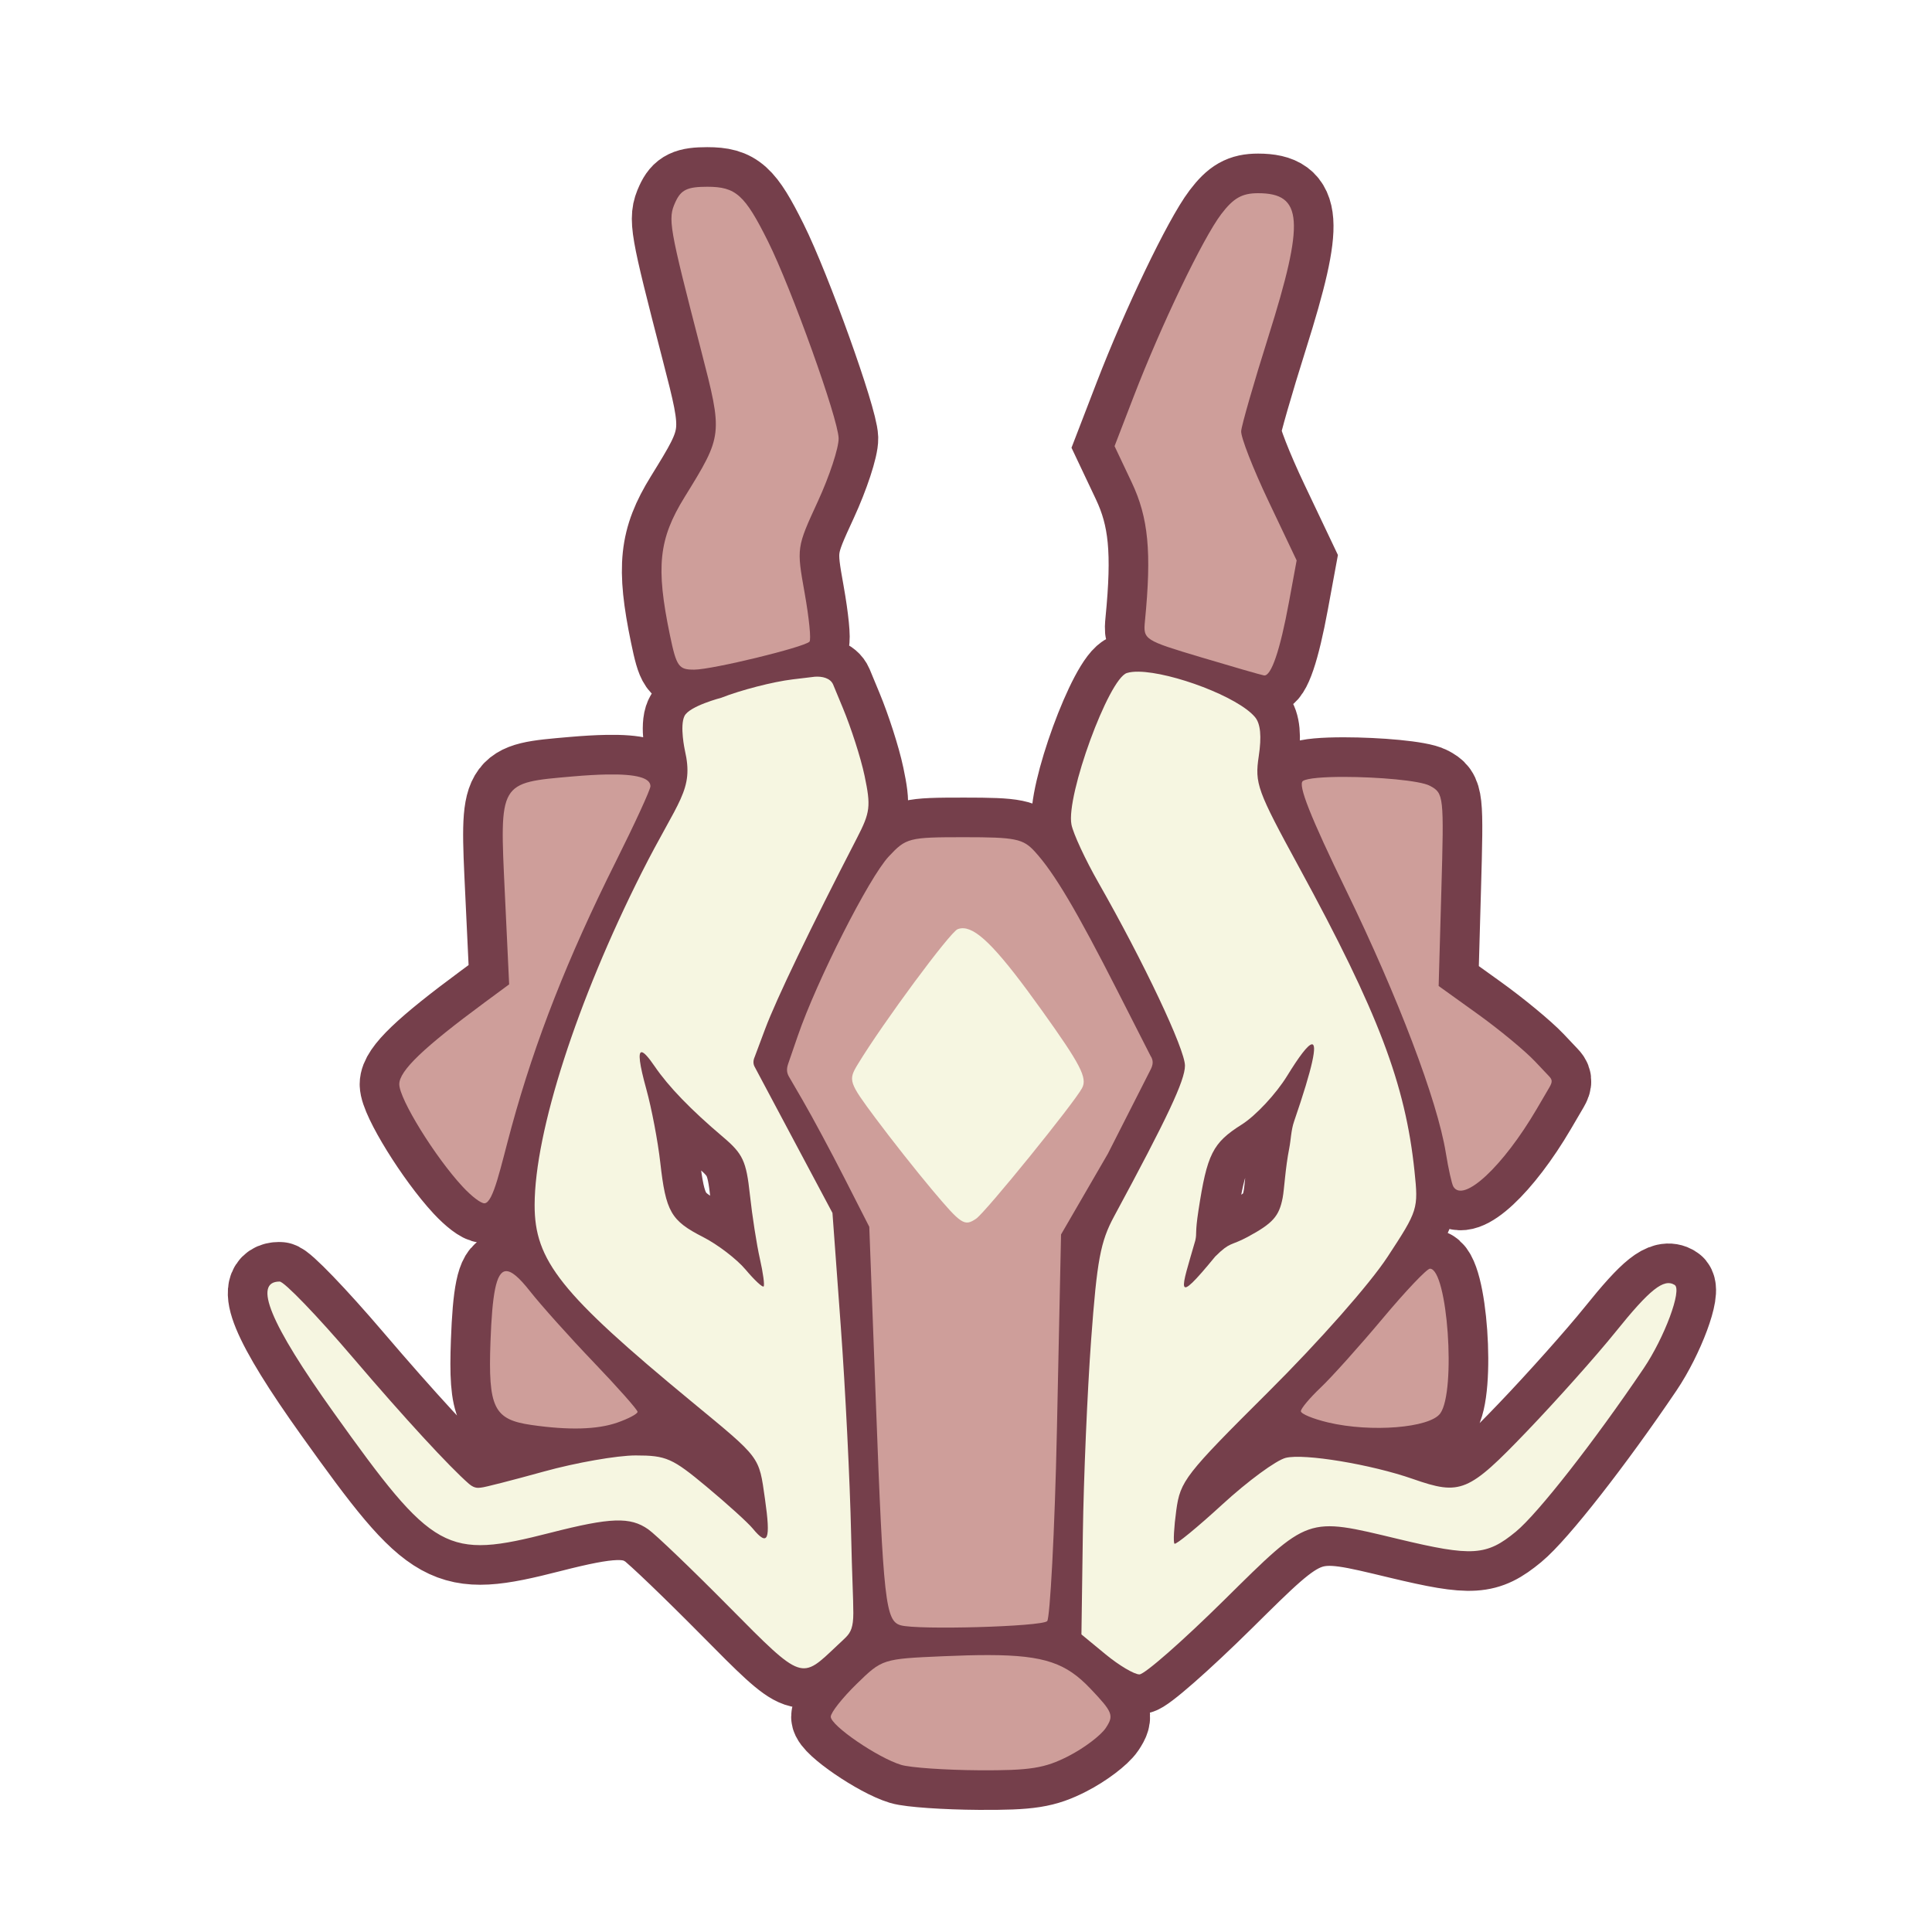<?xml version="1.0" encoding="UTF-8" standalone="no"?>
<!-- Created with Inkscape (http://www.inkscape.org/) -->

<svg
   version="1.1"
   id="svg27145"
   width="300"
   height="300"
   viewBox="0 0 300 300"
   sodipodi:docname="gratitude_mask.svg"
   inkscape:version="1.2.2 (732a01da63, 2022-12-09)"
   xmlns:inkscape="http://www.inkscape.org/namespaces/inkscape"
   xmlns:sodipodi="http://sodipodi.sourceforge.net/DTD/sodipodi-0.dtd"
   xmlns="http://www.w3.org/2000/svg"
   xmlns:svg="http://www.w3.org/2000/svg">
  <defs
     id="defs27149">
    <filter
       inkscape:collect="always"
       style="color-interpolation-filters:sRGB"
       id="filter33487"
       x="-0.05"
       y="-0.044"
       width="1.099"
       height="1.088">
      <feGaussianBlur
         inkscape:collect="always"
         stdDeviation="1.949"
         id="feGaussianBlur33489" />
    </filter>
  </defs>
  <sodipodi:namedview
     id="namedview27147"
     pagecolor="#ffffff"
     bordercolor="#000000"
     borderopacity="0.25"
     inkscape:showpageshadow="2"
     inkscape:pageopacity="0.0"
     inkscape:pagecheckerboard="0"
     inkscape:deskcolor="#d1d1d1"
     showgrid="false"
     inkscape:zoom="2.3617366"
     inkscape:cx="80.660984"
     inkscape:cy="129.56567"
     inkscape:window-width="2560"
     inkscape:window-height="1369"
     inkscape:window-x="1912"
     inkscape:window-y="-8"
     inkscape:window-maximized="1"
     inkscape:current-layer="g27151" />
  <g
     inkscape:groupmode="layer"
     inkscape:label="Image"
     id="g27151">
    <path
       id="path33482"
       style="display:inline;fill:none;fill-opacity:1;stroke:#753f4b;stroke-width:12.3;stroke-dasharray:none;filter:url(#filter33487)"
       inkscape:label="STROKE"
       d="M 109.824 29 C 106.722 29 105.744 29.47 104.873 31.381 C 103.679 34 103.857 35.025 108.844 54.32 C 112.263 67.551 112.265 67.53 106.297 77.199 C 102.285 83.7 101.823 88.016 104.016 98.576 C 105.042 103.518 105.379 103.998 107.82 103.982 C 110.636 103.964 124.813 100.521 125.693 99.641 C 125.975 99.359 125.638 95.959 124.945 92.084 C 123.689 85.054 123.693 85.023 126.99 77.869 C 128.808 73.926 130.262 69.503 130.221 68.041 C 130.133 64.958 122.909 44.825 119.262 37.5 C 115.649 30.245 114.268 29 109.824 29 z M 195.352 30 C 192.859 30 191.527 30.757 189.633 33.25 C 186.772 37.016 180.297 50.506 176.029 61.59 L 173.068 69.277 L 175.725 74.889 C 178.331 80.394 178.838 85.698 177.787 96.436 C 177.505 99.318 177.664 99.421 186.5 102.064 C 191.45 103.545 195.849 104.812 196.275 104.879 C 197.385 105.053 198.769 100.989 200.146 93.512 L 201.342 87.021 L 196.973 77.826 C 194.569 72.769 192.659 67.873 192.729 66.947 C 192.798 66.021 194.688 59.451 196.928 52.348 C 202.627 34.27 202.327 30 195.352 30 z M 176.826 104.299 C 176.092 104.287 175.463 104.353 174.977 104.508 C 172.147 105.406 165.511 123.556 166.375 128.033 C 166.644 129.426 168.523 133.476 170.551 137.033 C 177.615 149.422 184 162.923 184 165.475 C 184 167.758 181.288 173.526 173 188.871 C 170.875 192.806 170.341 195.674 169.434 208 C 168.847 215.975 168.266 229.54 168.145 238.145 L 167.924 253.791 L 171.689 256.895 C 173.761 258.602 176.118 260 176.928 260 C 177.737 260 183.637 254.825 190.041 248.5 C 203.365 235.34 202.791 235.541 217.188 238.992 C 228.618 241.733 230.826 241.593 235.389 237.832 C 238.809 235.013 247.538 223.86 255.215 212.5 C 258.464 207.692 261.227 200.259 260.037 199.523 C 258.354 198.483 256.177 200.212 250.877 206.803 C 247.919 210.481 241.723 217.431 237.107 222.246 C 227.996 231.751 226.812 232.245 219.375 229.646 C 212.903 227.385 202.495 225.66 199.645 226.375 C 198.165 226.746 193.758 229.982 189.852 233.566 C 185.946 237.151 182.581 239.913 182.373 239.705 C 182.165 239.497 182.29 237.162 182.652 234.516 C 183.278 229.949 184.01 229.01 196.98 216.102 C 204.895 208.225 212.672 199.412 215.457 195.164 C 220.19 187.946 220.257 187.732 219.641 181.836 C 218.228 168.324 214.024 157.253 201.746 134.719 C 195.183 122.674 194.82 121.677 195.461 117.406 C 195.92 114.344 195.734 112.386 194.887 111.365 C 192.269 108.211 181.967 104.38 176.826 104.299 z M 126.52 105.082 L 123.086 105.494 C 120.013 105.863 115.025 107.155 112 108.348 C 112 108.348 107.058 109.631 106.289 111.176 C 105.52 112.721 106.346 116.508 106.346 116.508 C 107.773 122.748 105.364 124.144 99.641 135.5 C 89.576 155.47 83.046 175.73 83.016 187.078 C 82.993 195.762 87.051 200.852 107.389 217.639 C 118.22 226.579 117.824 226.052 118.783 232.75 C 119.704 239.175 119.263 240.234 116.873 237.336 C 116.118 236.421 112.888 233.496 109.697 230.836 C 104.396 226.417 103.447 226 98.691 226 C 95.829 226 89.438 227.12 84.492 228.488 C 79.546 229.856 75.153 230.981 74.729 230.988 C 74.443 230.993 73.785 231.254 72.816 230.408 C 69.79 227.765 62.863 220.264 54.814 210.83 C 49.263 204.324 44.136 199 43.42 199 C 39.249 199 41.925 205.492 51.801 219.322 C 67.369 241.124 69.238 242.159 85.5 238 C 94.825 235.615 97.855 235.509 100.656 237.471 C 101.812 238.28 107.486 243.723 113.266 249.566 C 124.73 261.156 124.377 260.811 129.99 255.523 C 130.421 255.117 130.931 254.657 131.332 254.252 C 132.108 253.469 132.502 252.667 132.504 250.486 C 132.506 248.214 132.301 244.684 132.16 238.182 C 131.985 230.107 131.262 215.59 130.553 205.922 L 129.264 188.342 L 123.055 176.684 L 117.188 165.662 C 116.936 165.214 116.93 164.698 117.189 164.111 L 118.816 159.762 C 120.548 155.136 125.884 144.043 133.082 130.105 C 135.131 126.139 135.244 125.2 134.252 120.469 C 133.647 117.586 132.106 112.9 130.912 110.02 L 129.369 106.295 C 128.928 105.27 127.634 105 126.52 105.082 z M 94.256 120.26 C 92.743 120.286 90.97 120.389 88.934 120.566 C 77.436 121.569 77.571 121.338 78.389 138.639 L 79.061 152.852 L 75.279 155.643 C 65.752 162.675 62 166.268 62 168.357 C 62 170.666 67.566 179.668 71.836 184.266 C 73.249 185.787 74.702 186.895 75.254 186.846 C 76.626 186.723 77.724 181.243 79.447 174.947 C 83.115 161.543 88.164 148.702 95.633 133.768 C 98.585 127.864 101 122.606 101 122.084 C 101 120.782 98.795 120.18 94.256 120.26 z M 208.693 120.637 C 205.587 120.634 202.997 120.826 202.32 121.266 C 201.487 121.806 203.464 126.809 209.045 138.285 C 217.097 154.842 223.196 170.906 224.504 179 C 224.904 181.475 225.43 183.838 225.674 184.25 C 227.224 186.87 233.39 181.131 238.631 172.188 L 240.586 168.85 C 241.126 167.928 241.019 167.614 240.473 167.051 L 238.348 164.805 C 236.782 163.15 232.775 159.841 229.445 157.451 L 223.393 153.104 L 223.816 138.152 C 224.231 123.551 224.19 123.172 222.037 122.02 C 220.477 121.185 213.87 120.641 208.693 120.637 z M 149.727 130 C 141.101 130 140.708 130.101 138 133 C 134.934 136.282 126.834 152.263 123.871 160.875 L 122.398 165.154 C 122.107 165.971 122.161 166.57 122.496 167.16 L 124.67 170.904 C 126.137 173.432 129.058 178.875 131.16 183 L 134.982 190.5 L 136.014 218 C 137.165 248.711 137.497 251.687 139.852 252.373 C 142.457 253.132 161.753 252.584 162.607 251.727 C 163.031 251.302 163.78 237.979 164.115 222.117 L 164.758 191.689 L 172.027 179.154 L 178.664 166.09 C 179.041 165.352 179.151 164.682 178.641 163.926 L 173.523 153.873 C 167.149 141.348 163.713 135.555 160.701 132.25 C 158.867 130.238 157.707 130 149.727 130 z M 203.684 162.164 C 204.577 162.035 203.896 165.539 200.947 174.125 C 200.466 175.527 200.459 176.96 200.197 178.281 C 199.567 181.468 199.431 184.64 199.17 186 C 198.619 188.873 197.643 189.961 193.711 192.082 C 191.077 193.503 191.071 192.755 188.701 195.111 C 182.179 203.057 183.398 200.315 185.609 192.613 C 185.879 191.376 185.543 191.575 186.09 188 C 187.44 179.165 188.294 177.472 192.834 174.605 C 194.985 173.248 198.148 169.856 199.863 167.068 C 201.725 164.043 203.072 162.252 203.684 162.164 z M 99.648 163.385 C 100.011 163.412 100.678 164.144 101.652 165.572 C 103.815 168.741 107.26 172.305 112.234 176.52 C 115.365 179.172 115.877 180.267 116.445 185.52 C 116.801 188.808 117.5 193.285 117.996 195.467 C 118.492 197.649 118.753 199.581 118.574 199.76 C 118.396 199.938 117.132 198.757 115.768 197.135 C 114.403 195.513 111.436 193.243 109.176 192.09 C 104.172 189.537 103.392 188.176 102.525 180.5 C 102.153 177.2 101.181 172.089 100.365 169.143 C 99.287 165.248 99.044 163.339 99.648 163.385 z M 222.039 197 C 221.562 197 218.253 200.488 214.684 204.75 C 211.114 209.012 206.801 213.822 205.098 215.438 C 203.394 217.053 202 218.714 202 219.129 C 202 219.544 203.912 220.333 206.25 220.885 C 212.903 222.455 221.998 221.723 223.635 219.484 C 226.129 216.074 224.775 197 222.039 197 z M 78.521 197.387 C 77.03 197.527 76.433 200.926 76.162 208.312 C 75.784 218.595 76.679 220.424 82.5 221.266 C 88.321 222.107 92.737 221.988 95.852 220.902 C 97.584 220.299 99 219.546 99 219.229 C 99 218.911 95.951 215.468 92.225 211.576 C 88.498 207.685 84.031 202.7 82.297 200.5 C 80.635 198.392 79.417 197.303 78.521 197.387 z M 153.51 257 C 151.48 256.996 149.158 257.06 146.471 257.178 C 137.023 257.591 136.992 257.602 133 261.5 C 130.8 263.649 129 265.93 129 266.57 C 129 267.956 136.294 272.945 139.934 274.049 C 141.345 274.477 146.775 274.855 152 274.887 C 159.953 274.935 162.217 274.578 165.896 272.695 C 168.314 271.459 170.926 269.492 171.701 268.324 C 172.997 266.372 172.804 265.878 169.305 262.199 C 165.612 258.318 162.306 257.016 153.51 257 z " />
    <path
       id="path32750"
       style="display:inline;fill:#ce9e9a;fill-opacity:1"
       d="M 109.824 29 C 106.722 29 105.744 29.47 104.873 31.381 C 103.679 34 103.857 35.024 108.844 54.32 C 112.263 67.551 112.265 67.53 106.297 77.199 C 102.285 83.7 101.823 88.016 104.016 98.576 C 105.042 103.518 105.379 103.998 107.82 103.982 C 110.636 103.964 124.813 100.521 125.693 99.641 C 125.975 99.359 125.638 95.959 124.945 92.084 C 123.689 85.054 123.693 85.023 126.99 77.869 C 128.808 73.926 130.262 69.503 130.221 68.041 C 130.133 64.958 122.909 44.825 119.262 37.5 C 115.649 30.245 114.268 29 109.824 29 z M 195.352 30 C 192.859 30 191.527 30.757 189.633 33.25 C 186.772 37.016 180.297 50.506 176.029 61.59 L 173.068 69.277 L 175.725 74.889 C 178.331 80.394 178.838 85.698 177.787 96.436 C 177.505 99.318 177.664 99.421 186.5 102.064 C 191.45 103.545 195.849 104.812 196.275 104.879 C 197.385 105.053 198.769 100.989 200.146 93.512 L 201.342 87.021 L 196.973 77.826 C 194.569 72.769 192.659 67.873 192.729 66.947 C 192.798 66.021 194.688 59.451 196.928 52.348 C 202.627 34.27 202.327 30 195.352 30 z M 94.256 120.26 C 92.743 120.286 90.97 120.389 88.934 120.566 C 77.436 121.569 77.571 121.338 78.389 138.639 L 79.061 152.852 L 75.279 155.643 C 65.752 162.675 62 166.268 62 168.357 C 62 170.666 67.566 179.668 71.836 184.266 C 73.249 185.787 74.702 186.895 75.254 186.846 C 76.626 186.723 77.724 181.243 79.447 174.947 C 83.115 161.543 88.164 148.702 95.633 133.768 C 98.585 127.864 101 122.606 101 122.084 C 101 120.782 98.795 120.18 94.256 120.26 z M 208.693 120.637 C 205.587 120.634 202.997 120.826 202.32 121.266 C 201.487 121.806 203.464 126.809 209.045 138.285 C 217.097 154.842 223.196 170.906 224.504 179 C 224.904 181.475 225.43 183.838 225.674 184.25 C 227.224 186.87 233.39 181.131 238.631 172.188 L 240.586 168.85 C 241.126 167.928 241.019 167.614 240.473 167.051 L 238.348 164.805 C 236.782 163.15 232.775 159.841 229.445 157.451 L 223.393 153.104 L 223.816 138.152 C 224.231 123.551 224.19 123.172 222.037 122.02 C 220.477 121.185 213.87 120.641 208.693 120.637 z M 149.727 130 C 141.1 130 140.708 130.101 138 133 C 134.934 136.282 126.834 152.263 123.871 160.875 L 122.398 165.154 C 122.107 165.971 122.161 166.57 122.496 167.16 L 124.67 170.904 C 126.137 173.432 129.058 178.875 131.16 183 L 134.982 190.5 L 136.014 218 C 137.165 248.711 137.497 251.687 139.852 252.373 C 142.457 253.132 161.753 252.584 162.607 251.727 C 163.031 251.302 163.78 237.979 164.115 222.117 L 164.758 191.689 L 172.027 179.154 L 178.664 166.09 C 179.041 165.352 179.151 164.682 178.641 163.926 L 173.523 153.873 C 167.149 141.348 163.713 135.555 160.701 132.25 C 158.867 130.238 157.707 130 149.727 130 z M 222.039 197 C 221.562 197 218.253 200.488 214.684 204.75 C 211.114 209.012 206.801 213.822 205.098 215.438 C 203.394 217.053 202 218.714 202 219.129 C 202 219.544 203.912 220.333 206.25 220.885 C 212.903 222.455 221.998 221.723 223.635 219.484 C 226.129 216.074 224.775 197 222.039 197 z M 78.521 197.387 C 77.03 197.527 76.433 200.926 76.162 208.312 C 75.784 218.595 76.679 220.424 82.5 221.266 C 88.321 222.107 92.737 221.988 95.852 220.902 C 97.584 220.299 99 219.546 99 219.229 C 99 218.911 95.951 215.468 92.225 211.576 C 88.498 207.685 84.031 202.7 82.297 200.5 C 80.635 198.392 79.417 197.303 78.521 197.387 z M 153.51 257 C 151.48 256.996 149.158 257.06 146.471 257.178 C 137.023 257.591 136.992 257.602 133 261.5 C 130.8 263.649 129 265.93 129 266.57 C 129 267.956 136.294 272.945 139.934 274.049 C 141.345 274.477 146.775 274.855 152 274.887 C 159.953 274.935 162.217 274.578 165.896 272.695 C 168.314 271.459 170.926 269.492 171.701 268.324 C 172.997 266.372 172.804 265.878 169.305 262.199 C 165.612 258.318 162.306 257.016 153.51 257 z "
       inkscape:label="ACCENT" />
    <path
       id="path32736"
       style="display:inline;fill:#f6f6e1;fill-opacity:1"
       inkscape:label="WHITE"
       d="M 176.826 104.299 C 176.092 104.287 175.463 104.353 174.977 104.508 C 172.147 105.406 165.511 123.556 166.375 128.033 C 166.644 129.426 168.523 133.476 170.551 137.033 C 177.615 149.422 184 162.923 184 165.475 C 184 167.758 181.288 173.526 173 188.871 C 170.875 192.806 170.341 195.674 169.434 208 C 168.847 215.975 168.266 229.54 168.145 238.145 L 167.924 253.791 L 171.689 256.895 C 173.761 258.602 176.118 260 176.928 260 C 177.737 260 183.637 254.825 190.041 248.5 C 203.365 235.34 202.791 235.541 217.188 238.992 C 228.618 241.733 230.826 241.593 235.389 237.832 C 238.809 235.013 247.538 223.86 255.215 212.5 C 258.464 207.692 261.227 200.259 260.037 199.523 C 258.354 198.483 256.177 200.212 250.877 206.803 C 247.919 210.481 241.723 217.431 237.107 222.246 C 227.996 231.751 226.812 232.245 219.375 229.646 C 212.903 227.385 202.495 225.66 199.645 226.375 C 198.165 226.746 193.758 229.982 189.852 233.566 C 185.946 237.151 182.581 239.913 182.373 239.705 C 182.165 239.497 182.29 237.162 182.652 234.516 C 183.278 229.949 184.01 229.01 196.98 216.102 C 204.895 208.225 212.672 199.412 215.457 195.164 C 220.19 187.946 220.257 187.733 219.641 181.836 C 218.228 168.324 214.024 157.253 201.746 134.719 C 195.183 122.674 194.82 121.677 195.461 117.406 C 195.92 114.344 195.734 112.386 194.887 111.365 C 192.269 108.211 181.967 104.38 176.826 104.299 z M 126.52 105.082 L 123.086 105.494 C 120.013 105.863 115.025 107.155 112 108.348 C 112 108.348 107.058 109.631 106.289 111.176 C 105.52 112.721 106.346 116.508 106.346 116.508 C 107.773 122.748 105.364 124.144 99.641 135.5 C 89.576 155.47 83.046 175.73 83.016 187.078 C 82.993 195.762 87.051 200.852 107.389 217.639 C 118.22 226.579 117.824 226.052 118.783 232.75 C 119.704 239.175 119.263 240.234 116.873 237.336 C 116.118 236.421 112.888 233.496 109.697 230.836 C 104.396 226.417 103.447 226 98.691 226 C 95.829 226 89.438 227.12 84.492 228.488 C 79.546 229.856 75.153 230.981 74.729 230.988 C 74.443 230.993 73.785 231.254 72.816 230.408 C 69.79 227.765 62.863 220.264 54.814 210.83 C 49.263 204.324 44.136 199 43.42 199 C 39.249 199 41.925 205.492 51.801 219.322 C 67.369 241.124 69.238 242.159 85.5 238 C 94.825 235.615 97.855 235.509 100.656 237.471 C 101.812 238.28 107.486 243.723 113.266 249.566 C 124.73 261.156 124.377 260.811 129.99 255.523 C 130.421 255.117 130.931 254.657 131.332 254.252 C 132.108 253.469 132.502 252.667 132.504 250.486 C 132.506 248.214 132.301 244.684 132.16 238.182 C 131.985 230.107 131.262 215.59 130.553 205.922 L 129.264 188.342 L 123.055 176.684 L 117.188 165.662 C 116.936 165.214 116.93 164.698 117.189 164.111 L 118.816 159.762 C 120.548 155.136 125.884 144.043 133.082 130.105 C 135.131 126.139 135.244 125.2 134.252 120.469 C 133.647 117.586 132.106 112.9 130.912 110.02 L 129.369 106.295 C 128.928 105.27 127.634 105 126.52 105.082 z M 149.645 144.141 C 149.312 144.12 149.001 144.169 148.705 144.283 C 147.521 144.738 137.091 158.844 133.203 165.252 C 131.687 167.751 131.78 168.029 135.979 173.668 C 138.366 176.875 142.307 181.863 144.736 184.75 C 149.298 190.172 149.76 190.473 151.578 189.234 C 153.045 188.235 166.75 171.336 168.023 168.957 C 168.87 167.375 167.804 165.317 161.771 156.885 C 155.32 147.867 151.97 144.286 149.645 144.141 z M 203.684 162.164 C 204.577 162.035 203.896 165.539 200.947 174.125 C 200.466 175.527 200.459 176.96 200.197 178.281 C 199.567 181.468 199.431 184.64 199.17 186 C 198.619 188.873 197.643 189.961 193.711 192.082 C 191.077 193.503 191.071 192.755 188.701 195.111 C 182.179 203.057 183.398 200.315 185.609 192.613 C 185.879 191.376 185.543 191.575 186.09 188 C 187.44 179.165 188.294 177.472 192.834 174.605 C 194.985 173.248 198.148 169.856 199.863 167.068 C 201.725 164.043 203.072 162.252 203.684 162.164 z M 99.648 163.385 C 100.011 163.412 100.678 164.144 101.652 165.572 C 103.815 168.741 107.26 172.305 112.234 176.52 C 115.365 179.172 115.877 180.267 116.445 185.52 C 116.801 188.808 117.5 193.285 117.996 195.467 C 118.492 197.649 118.753 199.581 118.574 199.76 C 118.396 199.938 117.132 198.757 115.768 197.135 C 114.403 195.513 111.436 193.243 109.176 192.09 C 104.172 189.537 103.392 188.176 102.525 180.5 C 102.153 177.2 101.181 172.089 100.365 169.143 C 99.287 165.248 99.044 163.339 99.648 163.385 z " />
  </g>
</svg>
